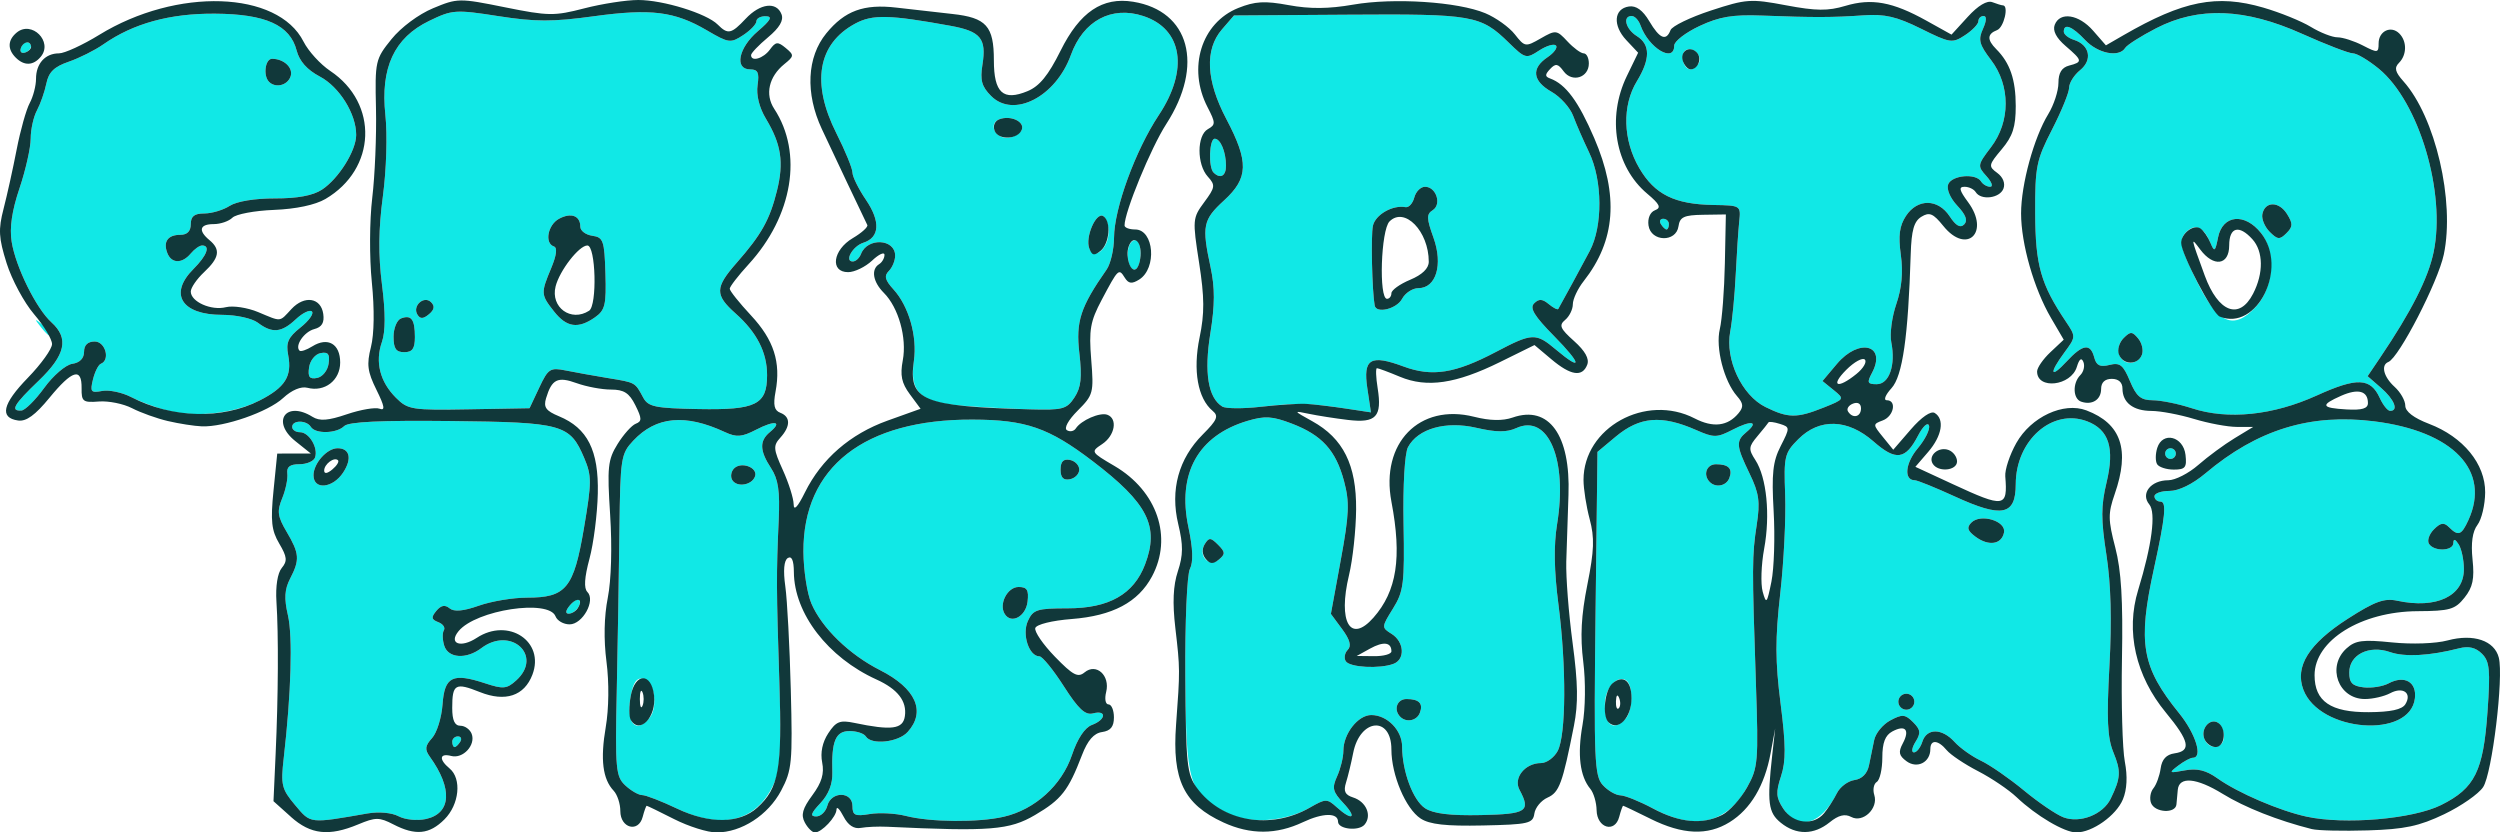 <?xml version="1.0" encoding="UTF-8" standalone="no"?>
<!-- Created with Inkscape (http://www.inkscape.org/) -->

<svg
   version="1.1"
   id="svg2"
   width="632.575"
   height="210.633"
   viewBox="0 0 632.575 210.633"
   sodipodi:docname="logo.svg"
   inkscape:version="1.1.1 (3bf5ae0d25, 2021-09-20)"
   xmlns:inkscape="http://www.inkscape.org/namespaces/inkscape"
   xmlns:sodipodi="http://sodipodi.sourceforge.net/DTD/sodipodi-0.dtd"
   xmlns="http://www.w3.org/2000/svg"
   xmlns:svg="http://www.w3.org/2000/svg">
  <defs
     id="defs6" />
  <sodipodi:namedview
     id="namedview4"
     pagecolor="#ffffff"
     bordercolor="#666666"
     borderopacity="1.0"
     inkscape:pageshadow="2"
     inkscape:pageopacity="0.0"
     inkscape:pagecheckerboard="0"
     showgrid="false"
     inkscape:zoom="1.8555103"
     inkscape:cx="323.0917"
     inkscape:cy="131.76968"
     inkscape:window-width="1366"
     inkscape:window-height="695"
     inkscape:window-x="0"
     inkscape:window-y="0"
     inkscape:window-maximized="1"
     inkscape:current-layer="g8"
     fit-margin-top="0"
     fit-margin-left="0"
     fit-margin-right="0"
     fit-margin-bottom="0" />
  <g
     inkscape:groupmode="layer"
     inkscape:label="Image"
     id="g8"
     transform="translate(22.768,-347.164)">
    <g
       id="g228"
       transform="translate(-23.104,347.164)">
      <path
         style="fill:#11e8e6;stroke-width:1.35"
         d="m 75.014,203.727 c -3.421,-4.066 -3.668,-5.088 -2.883,-11.935 1.88,-16.398 2.299,-30.725 1.056,-36.113 -0.987,-4.28 -0.85,-6.553 0.558,-9.268 2.48,-4.78 2.365,-6.34 -0.866,-11.816 -2.323,-3.938 -2.494,-5.213 -1.139,-8.516 0.876,-2.137 1.46,-4.948 1.297,-6.248 -0.212,-1.695 0.651,-2.363 3.052,-2.363 1.841,0 3.62,-0.759 3.953,-1.688 0.873,-2.434 -1.487,-6.413 -3.803,-6.413 -1.088,0 -1.978,-0.608 -1.978,-1.35 0,-1.753 3.642,-1.753 4.726,0 1.136,1.838 6.529,1.707 8.441,-0.205 1.084,-1.084 9.244,-1.47 26.937,-1.273 28.387,0.315 30.16,0.805 33.791,9.347 1.915,4.505 1.909,6.131 -0.069,17.785 -2.58,15.202 -4.508,17.553 -14.397,17.553 -3.537,0 -9.024,0.915 -12.193,2.033 -3.97,1.401 -6.276,1.605 -7.417,0.658 -1.158,-0.961 -2.161,-0.765 -3.337,0.652 -1.368,1.648 -1.277,2.181 0.488,2.859 1.193,0.458 1.83,1.382 1.415,2.053 -0.415,0.671 -0.371,2.431 0.099,3.909 1.012,3.188 5.574,3.49 9.368,0.62 7.493,-5.667 15.733,1.92 8.85,8.149 -2.393,2.166 -3.304,2.252 -7.877,0.742 -8.235,-2.718 -10.275,-1.708 -10.777,5.338 -0.237,3.334 -1.427,7.162 -2.644,8.506 -1.785,1.973 -1.895,2.885 -0.571,4.728 5.827,8.111 5.432,14.356 -0.999,15.768 -2.206,0.484 -5.277,0.174 -6.906,-0.697 -1.701,-0.91 -4.996,-1.21 -7.843,-0.713 -14.83,2.588 -14.341,2.644 -18.334,-2.102 z m 12.16,-84.174 c 2.29,-3.495 1.68,-6.135 -1.419,-6.135 -2.687,0 -6.093,3.828 -6.093,6.847 0,3.775 4.874,3.313 7.511,-0.712 z m 84.506,85.063 c -3.972,-1.889 -7.959,-3.434 -8.859,-3.434 -0.9,0 -2.815,-1.097 -4.254,-2.438 -2.418,-2.252 -2.583,-4.08 -2.17,-23.966 0.246,-11.84 0.55,-30.137 0.675,-40.659 0.217,-18.238 0.38,-19.294 3.502,-22.618 5.789,-6.163 13.138,-6.847 23.204,-2.161 2.916,1.357 4.281,1.251 7.889,-0.615 4.758,-2.461 6.751,-2.107 3.47,0.616 -2.682,2.226 -2.6,4.696 0.305,9.13 1.819,2.777 2.263,5.796 1.929,13.117 -0.616,13.498 -0.598,17.745 0.167,41.05 0.507,15.432 0.225,21.83 -1.102,25.006 -4.202,10.058 -13.035,12.546 -24.756,6.972 z m -7.022,-22.931 c 2.281,-2.749 1.247,-9.414 -1.543,-9.943 -1.675,-0.317 -2.523,0.83 -3.172,4.289 -1.29,6.874 1.212,9.875 4.715,5.654 z m 26.735,-61.178 c 0.738,-2.217 -3.492,-3.8 -5.307,-1.985 -0.777,0.777 -0.983,2.106 -0.458,2.954 1.193,1.93 5.014,1.288 5.765,-0.969 z m 38.143,85.944 c -2.599,-0.663 -6.7,-0.877 -9.114,-0.476 -3.758,0.625 -4.388,0.333 -4.388,-2.032 0,-3.732 -5.386,-3.784 -6.36,-0.061 -0.388,1.485 -1.653,2.7 -2.809,2.7 -1.621,0 -1.379,-0.771 1.058,-3.365 2.079,-2.213 3.113,-4.87 3.022,-7.764 -0.25,-7.919 0.814,-10.475 4.361,-10.475 1.799,0 3.646,0.608 4.105,1.35 1.384,2.239 8.205,1.519 10.592,-1.119 4.693,-5.186 2.071,-11.052 -6.992,-15.645 -7.794,-3.95 -14.713,-10.665 -17.366,-16.855 -1.082,-2.524 -1.989,-8.42 -2.016,-13.101 -0.124,-21.41 15.386,-33.532 42.785,-33.439 13.495,0.046 19.281,2.045 30.38,10.501 13.977,10.647 16.95,16.503 13.278,26.15 -2.876,7.557 -9.13,11.103 -19.582,11.103 -7.747,0 -8.751,0.32 -10.066,3.205 -1.543,3.387 0.279,8.947 2.933,8.947 0.726,0 3.493,3.398 6.15,7.552 3.708,5.796 5.43,7.395 7.409,6.877 3.518,-0.92 3.281,1.601 -0.274,2.916 -1.815,0.672 -3.657,3.439 -5.063,7.61 -2.585,7.664 -9.349,13.795 -17.239,15.626 -6.463,1.499 -18.509,1.4 -24.802,-0.205 z m 30.807,-54.226 c 0.34,-2.943 -0.126,-3.702 -2.272,-3.702 -2.826,0 -5.057,4.322 -3.517,6.814 1.647,2.665 5.352,0.673 5.789,-3.112 z m 13.075,-33.406 c 0,-1.094 -1.063,-2.193 -2.363,-2.443 -1.658,-0.319 -2.363,0.41 -2.363,2.443 0,2.034 0.705,2.763 2.363,2.443 1.3,-0.25 2.363,-1.35 2.363,-2.443 z m 37.227,86.83 c -9.569,-5.048 -10.203,-7.161 -10.384,-34.609 -0.09,-13.695 0.422,-25.668 1.158,-27.089 0.887,-1.712 0.765,-5.161 -0.373,-10.522 -2.889,-13.612 2.412,-23.18 14.92,-26.927 4.408,-1.321 6.288,-1.208 11.213,0.673 7.653,2.923 11.159,6.778 13.239,14.561 1.431,5.354 1.308,8.333 -0.823,19.946 l -2.505,13.652 2.84,3.842 c 1.975,2.672 2.411,4.272 1.429,5.253 -0.776,0.776 -1.003,2.072 -0.504,2.879 0.976,1.58 8.62,1.989 12.114,0.648 2.966,-1.138 2.673,-5.573 -0.499,-7.554 -2.596,-1.621 -2.591,-1.716 0.338,-6.425 2.698,-4.338 2.945,-6.32 2.671,-21.476 -0.176,-9.73 0.292,-17.806 1.121,-19.355 2.517,-4.702 9.547,-6.689 17.321,-4.895 5.027,1.16 7.653,1.177 10.099,0.062 8.068,-3.676 12.99,7.958 10.303,24.353 -0.869,5.304 -0.76,11.738 0.345,20.253 2.038,15.718 1.942,33.16 -0.205,37.121 -0.906,1.671 -2.797,3.038 -4.203,3.038 -4.032,0 -7.056,3.751 -5.447,6.756 2.926,5.467 1.876,6.155 -9.772,6.404 -7.783,0.166 -12.017,-0.351 -14.11,-1.723 -3.063,-2.007 -5.805,-9.366 -5.818,-15.616 -0.009,-4.128 -3.771,-7.973 -7.801,-7.973 -3.355,0 -7.059,4.729 -7.059,9.013 0,1.656 -0.708,4.565 -1.573,6.464 -1.363,2.991 -1.151,3.902 1.586,6.815 3.568,3.798 2.247,4.603 -1.697,1.034 -2.437,-2.205 -2.795,-2.2 -6.797,0.097 -6.377,3.66 -15.578,4.225 -21.126,1.298 z m 48.949,-25.264 c 0.91,-2.373 -0.178,-3.508 -3.363,-3.508 -2.419,0 -3.367,2.709 -1.575,4.501 1.528,1.528 4.175,0.996 4.938,-0.993 z m -51.052,-42.548 c -1.865,-1.864 -2.3,-1.885 -3.366,-0.161 -1.803,2.917 1.048,6.004 3.594,3.891 1.643,-1.363 1.611,-1.892 -0.228,-3.73 z m 110.023,66.719 c -3.342,-1.789 -7.045,-3.281 -8.23,-3.315 -1.184,-0.034 -3.191,-1.207 -4.458,-2.608 -2.09,-2.309 -2.259,-6.361 -1.819,-43.42 l 0.486,-40.873 4.596,-3.837 c 6.113,-5.104 11.597,-5.557 20.387,-1.687 4.499,1.981 5.233,1.973 9.239,-0.099 4.749,-2.456 6.736,-2.098 3.459,0.622 -2.7,2.241 -2.606,3.443 0.817,10.515 2.393,4.943 2.695,7.11 1.802,12.916 -1.203,7.816 -1.217,10.451 -0.211,40.164 0.672,19.846 0.545,21.334 -2.243,26.303 -5.159,9.197 -13.222,10.997 -23.826,5.319 z m -7.021,-22.549 c 1.993,-1.993 2.136,-8.704 0.211,-9.893 -2.267,-1.401 -5.342,2.083 -5.342,6.053 0,5.37 2.059,6.912 5.131,3.84 z m 26.362,-61.033 c 0.91,-2.373 -0.178,-3.508 -3.363,-3.508 -2.419,0 -3.367,2.709 -1.575,4.501 1.528,1.528 4.175,0.996 4.938,-0.993 z m 13.649,83.632 c -1.828,-2.79 -1.919,-4.108 -0.567,-8.205 1.258,-3.812 1.235,-7.833 -0.107,-18.36 -1.366,-10.719 -1.383,-16.435 -0.083,-27.913 0.899,-7.939 1.458,-19.124 1.241,-24.856 -0.371,-9.817 -0.178,-10.639 3.32,-14.147 5.359,-5.375 12.506,-5.154 19.049,0.591 5.64,4.952 8.078,4.627 11.26,-1.502 1.219,-2.349 2.447,-3.472 2.765,-2.53 0.315,0.932 -0.973,3.531 -2.862,5.775 -3.156,3.751 -3.549,8.058 -0.736,8.058 0.645,0 5.239,1.863 10.21,4.14 11.915,5.457 15.331,4.755 15.338,-3.153 0.009,-11.109 9.247,-19.252 18.045,-15.907 5.534,2.104 7.022,6.766 4.935,15.466 -1.423,5.933 -1.432,9.354 -0.045,18.268 1.153,7.409 1.403,16.542 0.771,28.145 -0.736,13.515 -0.522,18.184 1.004,21.902 1.968,4.797 1.871,6.451 -0.69,11.725 -1.943,4.002 -7.775,6.292 -11.962,4.698 -1.807,-0.688 -6.306,-3.748 -9.997,-6.799 -3.691,-3.051 -8.584,-6.437 -10.873,-7.523 -2.289,-1.086 -5.287,-3.219 -6.663,-4.738 -3.183,-3.518 -7.052,-3.547 -8.158,-0.063 -0.471,1.485 -1.429,2.7 -2.128,2.7 -0.699,0 -0.518,-1.205 0.402,-2.679 1.387,-2.221 1.28,-3.071 -0.624,-4.975 -2.009,-2.009 -2.728,-2.066 -5.748,-0.449 -1.898,1.016 -3.739,3.255 -4.09,4.975 -0.351,1.72 -0.943,4.605 -1.316,6.41 -0.432,2.092 -1.766,3.438 -3.679,3.713 -1.651,0.237 -3.648,1.733 -4.439,3.325 -3.974,8.004 -9.792,9.68 -13.574,3.908 z m 33.171,-27.056 c 0,-1.114 -0.911,-2.025 -2.025,-2.025 -1.114,0 -2.025,0.911 -2.025,2.025 0,1.114 0.911,2.025 2.025,2.025 1.114,0 2.025,-0.911 2.025,-2.025 z m 22.69,-42.836 c 0.559,-2.9 -5.94,-4.845 -8.274,-2.476 -1.221,1.239 -0.97,2.069 1.085,3.586 3.313,2.445 6.602,1.937 7.189,-1.11 z m 76.55,71.917 c -6.854,-1.49 -17.371,-6.008 -22.518,-9.673 -2.906,-2.069 -5.141,-2.617 -8.284,-2.031 -4.024,0.751 -4.133,0.673 -1.683,-1.198 1.442,-1.101 3.112,-2.001 3.713,-2.001 2.601,0 0.732,-6.066 -3.465,-11.25 -9.497,-11.727 -10.528,-17.671 -6.361,-36.683 2.866,-13.08 3.236,-16.878 1.645,-16.878 -0.84,0 -1.528,-0.608 -1.528,-1.35 0,-0.743 1.713,-1.35 3.808,-1.35 2.34,0 5.853,-1.722 9.114,-4.467 13.121,-11.045 26.519,-15.174 42.664,-13.147 20.036,2.516 29.554,12.479 23.86,24.976 -1.759,3.86 -2.573,4.16 -4.924,1.809 -1.273,-1.273 -2.106,-1.154 -3.805,0.546 -1.196,1.196 -1.764,2.841 -1.261,3.655 1.258,2.035 6.151,1.871 6.177,-0.208 0.014,-1.125 0.457,-1.013 1.33,0.338 0.72,1.114 1.318,3.93 1.33,6.258 0.033,6.84 -6.942,10.161 -16.857,8.026 -3.281,-0.706 -5.656,0.158 -12.497,4.544 -9.879,6.335 -13.49,12.099 -11.257,17.971 4.086,10.746 27.006,12.501 28.216,2.16 0.484,-4.134 -2.649,-5.908 -6.651,-3.766 -1.468,0.786 -4.31,1.239 -6.316,1.008 -2.864,-0.331 -3.646,-1.136 -3.646,-3.756 0,-4.517 5.002,-7.025 10.317,-5.172 3.747,1.306 10.043,0.963 17.487,-0.952 2.417,-0.622 4.204,-0.196 5.777,1.376 1.944,1.944 2.15,4.082 1.407,14.631 -1.063,15.097 -3.196,19.395 -11.734,23.644 -7.149,3.559 -24.369,5.044 -34.055,2.939 z m -20.928,-20.224 c 0,-1.441 -0.661,-3.029 -1.468,-3.528 -2.065,-1.276 -4.454,1.493 -3.48,4.033 1.157,3.016 4.947,2.63 4.947,-0.505 z m -448.27,1.271 c 0,-0.743 0.643,-1.35 1.43,-1.35 0.786,0 1.054,0.608 0.595,1.35 -0.459,0.743 -1.102,1.35 -1.43,1.35 -0.327,0 -0.595,-0.608 -0.595,-1.35 z m 29.732,-34.463 c 0.939,-1.132 1.986,-1.78 2.326,-1.44 0.936,0.936 -0.966,3.498 -2.598,3.498 -0.895,0 -0.793,-0.775 0.272,-2.058 z m 403.686,-38.448 c 0,-0.743 0.608,-1.35 1.35,-1.35 0.743,0 1.35,0.608 1.35,1.35 0,0.743 -0.608,1.35 -1.35,1.35 -0.743,0 -1.35,-0.608 -1.35,-1.35 z M 42.825,103.917 c -2.809,-0.702 -6.988,-2.249 -9.287,-3.438 -2.299,-1.189 -5.611,-1.888 -7.36,-1.554 -2.837,0.542 -3.087,0.228 -2.318,-2.914 0.474,-1.937 1.375,-3.724 2.003,-3.972 2.429,-0.958 1.135,-5.626 -1.559,-5.626 -1.768,0 -2.7,0.9 -2.7,2.607 0,1.66 -1.085,2.763 -2.989,3.038 -1.644,0.237 -4.834,2.977 -7.089,6.087 -2.255,3.111 -4.86,5.693 -5.788,5.738 -2.874,0.141 -1.912,-1.516 4.388,-7.552 C 16.922,89.82 17.842,85.613 13.356,81.559 9.511,78.085 4.305,67.553 3.288,61.19 2.719,57.63 3.345,53.359 5.279,47.618 6.831,43.011 8.101,37.359 8.101,35.059 c 0,-2.3 0.713,-5.509 1.585,-7.131 0.872,-1.622 1.941,-4.679 2.376,-6.792 0.597,-2.9 1.985,-4.254 5.659,-5.517 2.677,-0.92 6.621,-2.898 8.763,-4.395 7.577,-5.293 16.827,-7.838 28.225,-7.765 12.819,0.083 19.018,2.876 20.688,9.323 0.699,2.699 2.649,4.89 5.85,6.576 4.959,2.612 9.221,9.449 9.212,14.781 -0.007,3.989 -4.452,11.088 -8.676,13.856 -2.273,1.489 -6.232,2.224 -11.879,2.205 -5.063,-0.017 -9.673,0.743 -11.46,1.89 -1.645,1.055 -4.531,1.919 -6.414,1.919 -2.523,0 -3.423,0.71 -3.423,2.7 0,1.773 -0.9,2.7 -2.621,2.7 -3.181,0 -4.421,1.722 -3.315,4.604 1.038,2.704 3.747,2.759 5.936,0.122 0.924,-1.114 2.214,-2.025 2.866,-2.025 2.161,0 1.229,2.533 -2.191,5.953 -6.316,6.316 -3.006,11.6 7.265,11.6 3.534,0 7.569,0.887 9.017,1.982 3.642,2.755 5.991,2.544 9.617,-0.863 1.716,-1.612 3.554,-2.496 4.085,-1.966 0.531,0.531 -0.773,2.351 -2.898,4.045 -3.14,2.504 -3.722,3.816 -3.111,7.014 1.018,5.326 -0.772,8.162 -7.236,11.459 -6.444,3.287 -16.082,4.36 -23.198,2.581 z M 73.826,19.442 c 0.839,-2.188 -1.534,-4.531 -4.627,-4.569 -1.765,-0.022 -2.345,4.273 -0.788,5.83 1.627,1.627 4.57,0.941 5.415,-1.261 z M 447.066,102.999 c -6.006,-2.959 -10.26,-12.056 -8.93,-19.1 0.51,-2.702 1.136,-9.165 1.391,-14.364 0.255,-5.198 0.656,-11.274 0.891,-13.502 0.423,-4.019 0.372,-4.052 -6.52,-4.166 -9.832,-0.163 -14.865,-2.659 -18.759,-9.303 -4.154,-7.089 -4.399,-15.806 -0.618,-22.007 3.423,-5.615 3.422,-9.28 -0.005,-11.42 -2.836,-1.771 -3.689,-5.087 -1.307,-5.087 0.766,0 1.77,1.063 2.231,2.363 2.038,5.747 8.529,9.648 8.529,5.126 0,-1.079 2.886,-3.311 6.414,-4.96 5.068,-2.369 8.396,-2.921 15.865,-2.634 13.023,0.501 17.819,0.489 25.654,-0.062 5.341,-0.376 8.372,0.33 14.512,3.378 7.392,3.67 7.922,3.748 11.139,1.64 1.858,-1.217 3.378,-2.807 3.378,-3.533 0,-0.725 0.595,-1.319 1.321,-1.319 0.817,0 0.755,1.242 -0.161,3.254 -1.255,2.754 -0.939,3.966 2.054,7.891 4.928,6.461 4.919,15.577 -0.021,22.054 -3.438,4.507 -3.476,4.755 -1.141,7.336 1.33,1.469 1.751,2.671 0.937,2.671 -0.814,0 -1.855,-0.608 -2.314,-1.35 -1.312,-2.123 -7.424,-1.576 -8.314,0.744 -0.464,1.209 0.517,3.5 2.32,5.419 2.159,2.298 2.69,3.758 1.722,4.726 -0.969,0.969 -2.099,0.338 -3.659,-2.043 -2.955,-4.51 -8.153,-4.56 -11.072,-0.105 -1.644,2.509 -1.966,4.958 -1.293,9.85 0.604,4.395 0.234,8.43 -1.139,12.416 -1.119,3.248 -1.695,7.603 -1.28,9.678 1.158,5.791 -0.519,10.623 -3.687,10.623 -2.338,0 -2.51,-0.396 -1.221,-2.806 3.83,-7.157 -3.231,-9.006 -8.857,-2.319 l -3.64,4.326 2.824,2.287 c 2.798,2.265 2.773,2.307 -2.583,4.45 -6.746,2.699 -8.912,2.677 -14.658,-0.154 z M 430.115,16.085 c 1.159,-1.875 -1.41,-4.518 -3.272,-3.367 -1.551,0.958 -0.558,4.835 1.238,4.835 0.619,0 1.534,-0.661 2.033,-1.468 z m 124.822,87.218 c -3.342,-1.098 -7.778,-2.005 -9.858,-2.017 -3.057,-0.017 -4.171,-0.951 -5.81,-4.875 -1.705,-4.082 -2.529,-4.728 -5.178,-4.064 -2.392,0.6 -3.319,0.144 -3.852,-1.897 -0.957,-3.659 -2.908,-3.376 -6.977,1.012 -4.182,4.511 -4.512,3.055 -0.528,-2.333 2.864,-3.873 2.868,-3.975 0.36,-7.709 -6.389,-9.51 -7.741,-14.269 -7.792,-27.412 -0.045,-11.823 0.289,-13.484 4.265,-21.227 2.373,-4.62 4.315,-9.384 4.315,-10.585 0,-1.202 1.252,-3.199 2.783,-4.439 3.208,-2.597 2.435,-6.403 -1.558,-7.67 -1.417,-0.45 -2.576,-1.384 -2.576,-2.077 0,-2.2 2.129,-1.366 5.401,2.116 3.226,3.434 8.601,4.494 10.142,2 0.468,-0.757 3.997,-2.997 7.843,-4.979 10.739,-5.533 22.433,-5.086 36.916,1.411 6.061,2.719 11.847,4.944 12.857,4.944 1.01,0 3.973,1.761 6.583,3.913 10.152,8.368 16.996,31.348 13.83,46.44 -1.377,6.565 -5.621,14.929 -13.501,26.61 l -3.188,4.726 3.414,2.973 c 3.365,2.931 4.494,5.803 2.281,5.803 -0.623,0 -1.802,-1.466 -2.618,-3.258 -2.336,-5.127 -5.75,-5.264 -15.936,-0.636 -11.119,5.052 -22.529,6.218 -31.62,3.231 z m -12.634,-13.531 c 0.431,-1.123 0.008,-2.977 -0.939,-4.118 -1.517,-1.828 -1.96,-1.839 -3.711,-0.088 -2.349,2.349 -1.253,6.248 1.756,6.248 1.161,0 2.463,-0.919 2.894,-2.043 z m 28.757,-12.051 c 4.568,-4.862 5.243,-13.86 1.404,-18.724 -4.125,-5.227 -9.75,-4.666 -10.896,1.087 -0.722,3.625 -0.925,3.767 -1.933,1.35 -1.546,-3.707 -3.604,-4.845 -5.666,-3.133 -2.52,2.092 -2.191,3.959 2.296,13.001 5.281,10.643 9.221,12.352 14.795,6.418 z m 7.961,-23.573 c -2.039,-3.277 -5.611,-3.249 -6.246,0.049 -0.231,1.201 0.608,3.212 1.865,4.469 1.993,1.993 2.536,2.036 4.236,0.335 1.645,-1.645 1.668,-2.405 0.145,-4.853 z M 100.519,100.642 C 96.466,96.589 95.205,91.6 96.96,86.565 97.887,83.905 97.896,79.168 96.988,72.027 96.032,64.521 96.099,58.006 97.215,49.666 98.107,43.002 98.383,34.099 97.852,29.138 96.566,17.131 100.076,9.572 108.925,5.288 c 5.881,-2.847 6.639,-2.899 17.549,-1.202 9.36,1.456 13.676,1.462 24.09,0.032 14.488,-1.989 20.443,-1.248 28.657,3.566 5.495,3.221 5.978,3.284 9.155,1.202 1.845,-1.209 3.354,-2.791 3.354,-3.517 0,-0.725 1.063,-1.294 2.363,-1.264 1.789,0.042 1.297,0.967 -2.025,3.811 -4.874,4.172 -5.964,9.636 -1.922,9.636 1.965,0 2.347,0.812 1.88,3.994 -0.363,2.476 0.429,5.684 2.086,8.439 3.909,6.501 4.611,11.053 2.82,18.272 -1.822,7.343 -3.912,11.081 -10.203,18.244 -5.512,6.277 -5.55,8.111 -0.264,12.813 5.381,4.786 7.966,9.848 7.966,15.599 0,7.474 -2.8,8.862 -17.318,8.588 -11.047,-0.209 -12.77,-0.568 -14.039,-2.925 -2.09,-3.881 -1.865,-3.756 -8.832,-4.905 -3.517,-0.58 -8.334,-1.445 -10.705,-1.923 -3.995,-0.804 -4.49,-0.486 -6.76,4.337 l -2.45,5.205 -15.307,0.272 c -14.478,0.258 -15.48,0.099 -18.501,-2.922 z m 4.797,-15.353 c 0,-4.493 -0.906,-5.711 -3.508,-4.713 -1.041,0.4 -1.893,2.484 -1.893,4.633 0,3.006 0.622,3.906 2.7,3.906 2.065,0 2.7,-0.9 2.7,-3.826 z m 45.548,-4.986 c 2.583,-1.809 2.908,-3.169 2.663,-11.139 -0.254,-8.288 -0.543,-9.116 -3.317,-9.51 -1.671,-0.237 -3.038,-1.265 -3.038,-2.283 0,-2.789 -2.316,-3.662 -5.373,-2.026 -2.862,1.532 -3.738,6.204 -1.315,7.012 0.913,0.304 0.675,2.24 -0.675,5.47 -2.664,6.375 -2.641,6.719 0.71,10.979 3.183,4.047 6.101,4.469 10.344,1.497 z m -41.44,-3.823 c -1.803,-1.803 -4.826,0.929 -3.465,3.131 0.7,1.133 1.46,1.109 2.91,-0.095 1.361,-1.13 1.531,-2.06 0.555,-3.036 z m 134.009,26.149 c -10.278,-0.843 -12.981,-3.427 -11.854,-11.333 0.886,-6.214 -1.286,-13.814 -5.162,-18.065 -2.15,-2.358 -2.42,-3.422 -1.184,-4.658 0.881,-0.881 1.602,-2.631 1.602,-3.888 0,-4.28 -7.019,-4.642 -8.63,-0.445 -0.405,1.057 -1.345,1.921 -2.087,1.921 -2.222,0 -0.034,-3.885 2.671,-4.743 4.138,-1.313 4.387,-5.36 0.668,-10.84 -1.883,-2.776 -3.425,-5.89 -3.425,-6.922 0,-1.031 -1.823,-5.486 -4.051,-9.9 -6.441,-12.759 -4.744,-22.674 4.755,-27.79 4.38,-2.359 8.589,-2.261 24.075,0.557 7.687,1.399 9.168,3.201 8.109,9.869 -0.624,3.926 -0.179,5.516 2.209,7.904 5.694,5.694 16.34,0.217 20.172,-10.379 3.14,-8.683 10.278,-12.52 18.343,-9.858 9.925,3.275 11.526,13.581 3.896,25.077 -5.905,8.896 -11.28,23.611 -11.319,30.986 -0.016,2.991 -0.866,6.636 -1.89,8.101 -6.621,9.471 -7.814,13.137 -6.884,21.15 0.71,6.116 0.432,8.642 -1.23,11.178 -1.956,2.985 -2.96,3.254 -11.275,3.021 -5.02,-0.141 -12.899,-0.566 -17.509,-0.944 z m 37.411,-43.98 c 0,-1.722 -0.605,-3.504 -1.344,-3.961 -1.822,-1.126 -4.627,5.338 -3.543,8.164 1.22,3.178 4.887,0.025 4.887,-4.202 z M 258.909,32.743 c 0.668,-2.027 -2.924,-3.633 -5.722,-2.559 -2.961,1.136 -0.89,5.143 2.406,4.655 1.518,-0.225 3.01,-1.168 3.316,-2.096 z m 50.702,70.128 c -3.587,-2.217 -4.623,-8.58 -3.018,-18.531 1.16,-7.193 1.176,-11.495 0.059,-16.701 -2.251,-10.495 -1.942,-12.017 3.431,-16.939 6.162,-5.645 6.273,-9.731 0.562,-20.566 -5.144,-9.76 -5.526,-17.583 -1.108,-22.701 l 3.038,-3.519 29.03,-0.196 c 31.427,-0.212 33.395,0.132 40.497,7.074 4.158,4.064 4.421,4.133 7.675,2.001 1.853,-1.214 3.773,-1.789 4.265,-1.277 0.493,0.512 -0.472,1.85 -2.142,2.973 -4.17,2.804 -3.793,5.999 1.033,8.746 2.23,1.269 4.688,4.003 5.462,6.076 0.774,2.073 2.592,6.239 4.038,9.258 3.41,7.115 3.482,18.66 0.157,24.942 -2.112,3.99 -6.983,12.961 -7.958,14.655 -0.168,0.291 -1.257,-0.26 -2.42,-1.225 -1.609,-1.335 -2.491,-1.379 -3.687,-0.184 -1.195,1.195 0.019,3.186 5.07,8.314 6.988,7.094 7.239,9.104 0.421,3.367 -5.073,-4.268 -5.952,-4.232 -15.176,0.62 -10.353,5.446 -16.124,6.356 -23.34,3.682 -8.415,-3.119 -10.309,-1.978 -9.183,5.53 l 0.911,6.072 -6.524,-0.988 c -9.26,-1.403 -12.224,-1.461 -21.386,-0.42 -4.461,0.507 -8.828,0.479 -9.705,-0.063 z m 45.494,-27.259 c 0.795,-1.485 2.652,-2.7 4.127,-2.7 4.491,0 6.266,-5.951 3.811,-12.779 -1.761,-4.898 -1.789,-5.936 -0.187,-6.953 2.33,-1.48 0.87,-5.922 -1.946,-5.922 -1.104,0 -2.328,1.225 -2.719,2.722 -0.392,1.497 -1.398,2.593 -2.236,2.436 -3.239,-0.608 -7.623,1.906 -8.234,4.721 -0.528,2.437 -0.215,16.522 0.448,20.163 0.39,2.14 5.56,0.882 6.936,-1.688 z M 78.54,92.961 c 0.248,-1.747 1.546,-3.354 2.92,-3.616 1.914,-0.365 2.372,0.239 2.025,2.673 -0.248,1.747 -1.546,3.354 -2.92,3.616 -1.914,0.365 -2.372,-0.239 -2.025,-2.673 z M 10.629,82.7 c -1.679,-2.142 -1.632,-2.189 0.51,-0.51 1.3,1.019 2.363,2.082 2.363,2.363 0,1.111 -1.109,0.396 -2.873,-1.853 z M 285.943,66.483 c -0.753,-2.905 0.116,-5.723 1.765,-5.723 1.588,0 1.624,6.353 0.041,7.331 -0.658,0.407 -1.471,-0.317 -1.806,-1.608 z m 134.648,-9.774 c -0.459,-0.743 -0.191,-1.35 0.595,-1.35 0.786,0 1.43,0.608 1.43,1.35 0,0.743 -0.268,1.35 -0.595,1.35 -0.327,0 -0.971,-0.608 -1.43,-1.35 z M 307.398,43.657 c -1.344,-1.344 -1.087,-8.551 0.306,-8.551 1.463,0 2.845,3.334 2.845,6.861 0,2.594 -1.462,3.378 -3.15,1.69 z M 5.603,12.219 c 0.297,-0.891 0.981,-1.575 1.519,-1.519 1.614,0.167 1.302,2.019 -0.439,2.599 -0.891,0.297 -1.377,-0.189 -1.08,-1.08 z"
         id="path232" />
      <path
         style="fill:#11383a;stroke-width:1.35"
         d="m 73.945,206.681 -4.409,-3.952 0.541,-11.913 c 0.672,-14.786 0.755,-30.159 0.208,-38.573 -0.251,-3.861 0.283,-7.249 1.344,-8.527 1.464,-1.763 1.357,-2.803 -0.632,-6.171 -1.968,-3.332 -2.226,-5.709 -1.452,-13.414 l 0.94,-9.364 4.251,-0.007 4.251,-0.007 -3.94,-3.153 c -6.17,-4.937 -2.351,-10.322 4.352,-6.136 1.817,1.135 3.937,0.978 8.722,-0.647 3.476,-1.18 7.194,-1.811 8.262,-1.401 1.467,0.563 1.272,-0.606 -0.795,-4.785 C 93.312,94.033 93.078,92.211 94.196,87.807 95.024,84.544 95.11,78.243 94.42,71.398 93.789,65.135 93.835,55.821 94.525,50.058 95.199,44.433 95.625,34.271 95.47,27.474 95.198,15.482 95.313,14.965 99.382,9.922 101.801,6.923 106.252,3.61 109.91,2.086 c 6.186,-2.577 6.617,-2.583 18.197,-0.242 10.969,2.217 12.476,2.238 20.047,0.276 C 152.656,0.955 158.813,0 161.835,0 c 6.279,0 17.285,3.4 20.091,6.207 2.593,2.593 3.442,2.415 7.103,-1.481 3.65,-3.886 7.794,-4.397 9.053,-1.116 0.591,1.54 -0.497,3.398 -3.418,5.837 -2.357,1.967 -4.285,3.989 -4.285,4.492 0,1.788 3.105,0.878 4.768,-1.398 1.475,-2.017 1.985,-2.067 4.001,-0.395 2.167,1.799 2.146,2.05 -0.355,4.075 -3.918,3.173 -4.939,7.679 -2.56,11.309 7.343,11.207 4.717,27.121 -6.493,39.361 -2.619,2.859 -4.761,5.636 -4.761,6.171 0,0.535 2.425,3.574 5.389,6.753 5.767,6.185 7.595,11.862 6.206,19.269 -0.641,3.415 -0.338,4.768 1.2,5.358 2.62,1.005 2.622,3.412 0.007,6.303 -1.841,2.034 -1.775,2.874 0.645,8.208 1.483,3.268 2.71,7.157 2.727,8.642 0.02,1.775 0.999,0.745 2.855,-3.005 4.197,-8.479 11.439,-14.769 20.918,-18.168 l 8.344,-2.992 -2.713,-3.67 c -2.103,-2.845 -2.506,-4.777 -1.79,-8.592 1.069,-5.697 -1.08,-13.354 -4.788,-17.062 -2.785,-2.785 -3.307,-5.964 -1.194,-7.27 0.743,-0.459 1.35,-1.512 1.35,-2.34 0,-0.828 -1.406,-0.185 -3.125,1.43 -1.719,1.615 -4.453,2.936 -6.076,2.936 -4.655,0 -3.89,-5.614 1.172,-8.605 2.268,-1.34 3.926,-2.838 3.684,-3.329 -1.148,-2.335 -8.51,-17.874 -11.514,-24.299 -4.212,-9.013 -3.784,-18.175 1.132,-24.19 4.684,-5.731 9.495,-7.491 17.797,-6.509 3.88,0.459 10.216,1.179 14.079,1.599 8.623,0.939 10.529,3.061 10.529,11.72 0,8.235 2.334,10.375 8.522,7.812 3.018,-1.25 5.249,-3.984 8.366,-10.253 4.869,-9.792 10.571,-13.634 18.359,-12.37 14.295,2.32 18.003,16.049 8.362,30.961 -3.878,5.998 -10.587,22.32 -10.542,25.649 0.008,0.557 1.217,1.013 2.688,1.013 4.787,0 5.563,9.841 1,12.682 -1.853,1.154 -2.684,1.041 -3.64,-0.491 -1.508,-2.418 -1.639,-2.291 -5.832,5.62 -2.894,5.461 -3.259,7.545 -2.652,15.115 0.675,8.406 0.529,8.956 -3.411,12.897 -2.4,2.4 -3.538,4.474 -2.728,4.974 0.763,0.472 1.776,0.263 2.249,-0.463 1.347,-2.065 6.085,-4.124 7.95,-3.456 2.698,0.967 1.952,5.276 -1.285,7.425 -2.939,1.952 -2.905,2.013 3.112,5.54 10.816,6.339 14.792,18.038 9.496,27.943 -3.5,6.546 -9.964,9.973 -20.332,10.781 -4.938,0.384 -8.897,1.364 -9.197,2.275 -0.29,0.88 1.942,4.144 4.959,7.253 4.569,4.708 5.824,5.372 7.51,3.973 2.952,-2.45 6.51,0.784 5.461,4.964 -0.438,1.746 -0.177,3.138 0.588,3.138 0.757,0 1.376,1.477 1.376,3.282 0,2.363 -0.841,3.402 -3.005,3.713 -2.082,0.299 -3.642,2.09 -5.078,5.832 -3.457,9.007 -5.201,11.235 -11.857,15.148 -6.513,3.829 -11.345,4.214 -37.444,2.984 -2.228,-0.105 -5.23,0.026 -6.672,0.291 -1.727,0.317 -3.218,-0.671 -4.368,-2.894 -0.961,-1.857 -1.756,-2.659 -1.767,-1.784 -0.024,1.875 -3.735,5.835 -5.47,5.835 -0.663,0 -1.811,-1.13 -2.55,-2.511 -1.034,-1.932 -0.594,-3.528 1.91,-6.921 2.367,-3.209 3.043,-5.463 2.481,-8.275 -0.498,-2.488 0.05,-5.121 1.538,-7.391 1.962,-2.994 2.956,-3.392 6.579,-2.634 9.484,1.985 12.341,1.604 12.811,-1.709 0.538,-3.795 -1.819,-6.833 -7.192,-9.269 -12.28,-5.567 -20.829,-16.691 -20.899,-27.192 -0.019,-2.937 -0.545,-4.149 -1.536,-3.537 -0.972,0.601 -1.196,3.141 -0.63,7.168 0.482,3.431 1.106,15.204 1.388,26.163 0.475,18.445 0.293,20.341 -2.441,25.512 -3.289,6.219 -10.059,10.6 -16.368,10.591 -2.239,-0.003 -7.061,-1.522 -10.714,-3.376 -3.653,-1.853 -6.772,-3.37 -6.931,-3.37 -0.159,0 -0.62,1.268 -1.026,2.818 -1.064,4.07 -5.654,2.863 -5.654,-1.486 0,-1.846 -0.759,-4.159 -1.686,-5.139 -2.787,-2.946 -3.404,-7.906 -2.003,-16.103 0.795,-4.654 0.87,-11.287 0.187,-16.545 -0.727,-5.594 -0.607,-11.464 0.33,-16.187 0.879,-4.43 1.12,-12.848 0.599,-20.928 -0.782,-12.131 -0.591,-13.972 1.87,-17.951 1.508,-2.438 3.584,-4.756 4.612,-5.151 1.581,-0.607 1.564,-1.331 -0.107,-4.68 -1.551,-3.109 -2.881,-3.963 -6.17,-3.963 -2.306,0 -6.211,-0.73 -8.677,-1.621 -4.819,-1.743 -6.29,-1.02 -7.743,3.806 -0.691,2.293 -0.045,3.198 3.259,4.566 7.233,2.996 10.075,8.642 9.831,19.528 -0.117,5.226 -1.066,12.666 -2.109,16.533 -1.283,4.758 -1.453,7.474 -0.526,8.402 2.134,2.134 -1.201,8.195 -4.51,8.195 -1.524,0 -3.121,-0.911 -3.549,-2.025 -1.697,-4.422 -20.081,-1.632 -24.52,3.721 -2.649,3.195 0.521,4.381 4.588,1.716 7.99,-5.235 17.28,0.903 14.084,9.307 -2.053,5.4 -6.856,6.992 -13.308,4.41 -6.212,-2.485 -6.986,-2.04 -6.986,4.024 0,3.141 0.624,4.501 2.068,4.501 1.137,0 2.42,0.919 2.851,2.043 1.086,2.829 -2.187,6.382 -5.162,5.604 -2.979,-0.779 -3.202,0.856 -0.432,3.155 3.131,2.599 2.479,9.12 -1.289,12.888 -3.819,3.819 -7.332,4.162 -12.938,1.263 -3.547,-1.834 -4.484,-1.834 -8.874,0 -7.413,3.097 -12.046,2.581 -17.047,-1.901 z M 93.348,205.829 c 2.846,-0.497 6.142,-0.197 7.843,0.713 1.629,0.872 4.7,1.182 6.906,0.697 6.431,-1.412 6.826,-7.657 0.999,-15.768 -1.324,-1.843 -1.214,-2.756 0.571,-4.728 1.217,-1.344 2.406,-5.172 2.644,-8.506 0.502,-7.046 2.541,-8.056 10.777,-5.338 4.573,1.509 5.484,1.424 7.877,-0.742 6.883,-6.229 -1.357,-13.817 -8.85,-8.149 -3.795,2.87 -8.356,2.568 -9.368,-0.62 -0.469,-1.479 -0.514,-3.238 -0.099,-3.909 0.415,-0.671 -0.222,-1.595 -1.415,-2.053 -1.765,-0.677 -1.856,-1.21 -0.488,-2.859 1.176,-1.417 2.179,-1.613 3.337,-0.652 1.141,0.947 3.447,0.742 7.417,-0.658 3.169,-1.118 8.655,-2.033 12.193,-2.033 9.889,0 11.817,-2.351 14.397,-17.553 1.978,-11.654 1.984,-13.28 0.069,-17.785 -3.632,-8.542 -5.404,-9.032 -33.791,-9.347 -17.693,-0.196 -25.853,0.189 -26.937,1.273 -1.912,1.912 -7.305,2.043 -8.441,0.205 -1.083,-1.753 -4.726,-1.753 -4.726,0 0,0.743 0.89,1.35 1.978,1.35 2.316,0 4.676,3.979 3.803,6.413 -0.333,0.928 -2.112,1.688 -3.953,1.688 -2.401,0 -3.264,0.668 -3.052,2.363 0.163,1.3 -0.421,4.111 -1.297,6.248 -1.355,3.303 -1.184,4.578 1.139,8.516 3.231,5.476 3.346,7.037 0.866,11.816 -1.409,2.716 -1.546,4.988 -0.558,9.268 1.243,5.388 0.824,19.715 -1.056,36.113 -0.785,6.847 -0.538,7.869 2.883,11.935 3.993,4.746 3.504,4.69 18.334,2.102 z M 79.662,120.265 c 0,-3.019 3.406,-6.847 6.093,-6.847 3.098,0 3.709,2.64 1.419,6.135 -2.638,4.025 -7.511,4.488 -7.511,0.712 z m 6.198,-3.8 c -0.936,-0.936 -3.498,0.966 -3.498,2.598 0,0.895 0.775,0.793 2.058,-0.272 1.132,-0.939 1.78,-1.986 1.44,-2.326 z m 106.085,87.896 c 5.475,-4.955 6.315,-9.72 5.593,-31.724 -0.765,-23.305 -0.782,-27.552 -0.167,-41.05 0.334,-7.321 -0.11,-10.34 -1.929,-13.117 -2.904,-4.434 -2.987,-6.904 -0.305,-9.13 3.281,-2.723 1.288,-3.077 -3.47,-0.616 -3.608,1.866 -4.973,1.972 -7.889,0.615 -10.066,-4.686 -17.416,-4.002 -23.204,2.161 -3.122,3.324 -3.286,4.38 -3.502,22.618 -0.125,10.522 -0.429,28.819 -0.675,40.659 -0.414,19.887 -0.248,21.714 2.17,23.966 1.44,1.341 3.354,2.438 4.254,2.438 0.9,0 4.887,1.545 8.859,3.434 8.207,3.902 15.778,3.807 20.266,-0.254 z m -32,-22.17 c -0.489,-0.791 -0.49,-3.563 -0.003,-6.16 1.099,-5.856 5.222,-5.907 5.893,-0.073 0.628,5.463 -3.6,9.937 -5.89,6.233 z m 2.974,-7.001 c -0.375,-0.928 -0.681,-0.169 -0.681,1.688 0,1.857 0.306,2.616 0.681,1.688 0.375,-0.928 0.375,-2.447 0,-3.376 z m 22.708,-53.714 c -0.524,-0.848 -0.318,-2.178 0.458,-2.954 1.815,-1.815 6.045,-0.232 5.307,1.985 -0.752,2.257 -4.572,2.899 -5.765,0.969 z m 68.711,85.18 c 7.891,-1.831 14.655,-7.962 17.239,-15.626 1.406,-4.171 3.248,-6.938 5.063,-7.61 3.555,-1.315 3.792,-3.836 0.274,-2.916 -1.979,0.518 -3.701,-1.081 -7.409,-6.877 -2.657,-4.153 -5.425,-7.552 -6.15,-7.552 -2.653,0 -4.476,-5.56 -2.933,-8.947 1.314,-2.885 2.319,-3.205 10.066,-3.205 10.453,0 16.706,-3.545 19.582,-11.103 3.672,-9.648 0.699,-15.503 -13.278,-26.15 -11.099,-8.455 -16.885,-10.455 -30.38,-10.501 -27.399,-0.093 -42.909,12.029 -42.785,33.439 0.027,4.681 0.934,10.577 2.016,13.101 2.652,6.19 9.572,12.906 17.366,16.855 9.063,4.593 11.685,10.459 6.992,15.645 -2.387,2.638 -9.208,3.358 -10.592,1.119 -0.459,-0.743 -2.306,-1.35 -4.105,-1.35 -3.547,0 -4.611,2.556 -4.361,10.475 0.091,2.894 -0.943,5.55 -3.022,7.764 -2.436,2.593 -2.679,3.365 -1.058,3.365 1.157,0 2.421,-1.215 2.809,-2.7 0.974,-3.723 6.36,-3.671 6.36,0.061 0,2.365 0.63,2.657 4.388,2.032 2.413,-0.401 6.515,-0.187 9.114,0.476 6.294,1.605 18.34,1.704 24.802,0.205 z m 0.215,-51.319 c -1.54,-2.491 0.692,-6.814 3.517,-6.814 2.146,0 2.612,0.758 2.272,3.702 -0.437,3.785 -4.142,5.777 -5.789,3.112 z m 14.138,-36.518 c 0,-2.034 0.705,-2.763 2.363,-2.443 1.3,0.25 2.363,1.35 2.363,2.443 0,1.094 -1.063,2.193 -2.363,2.443 -1.658,0.319 -2.363,-0.41 -2.363,-2.443 z m -151.899,68.861 c 0.459,-0.743 0.191,-1.35 -0.595,-1.35 -0.786,0 -1.43,0.608 -1.43,1.35 0,0.743 0.268,1.35 0.595,1.35 0.327,0 0.971,-0.608 1.43,-1.35 z m 29.76,-33.845 c 1.453,-2.351 -0.202,-2.849 -2.054,-0.618 -1.065,1.283 -1.167,2.058 -0.272,2.058 0.79,0 1.836,-0.648 2.326,-1.44 z m -9.776,-55.748 c 2.27,-4.824 2.766,-5.142 6.76,-4.337 2.371,0.477 7.188,1.343 10.705,1.923 6.967,1.149 6.742,1.024 8.832,4.905 1.269,2.357 2.992,2.716 14.039,2.925 14.518,0.275 17.318,-1.114 17.318,-8.588 0,-5.751 -2.585,-10.813 -7.966,-15.599 -5.286,-4.702 -5.249,-6.536 0.264,-12.813 6.291,-7.163 8.381,-10.901 10.203,-18.244 1.791,-7.219 1.089,-11.77 -2.82,-18.272 -1.656,-2.755 -2.449,-5.963 -2.086,-8.439 0.467,-3.182 0.085,-3.994 -1.88,-3.994 -4.042,0 -2.952,-5.463 1.922,-9.636 3.322,-2.844 3.814,-3.77 2.025,-3.811 -1.3,-0.03 -2.363,0.539 -2.363,1.264 0,0.725 -1.509,2.308 -3.354,3.517 -3.177,2.082 -3.66,2.018 -9.155,-1.202 C 171.007,2.87 165.052,2.129 150.564,4.118 140.15,5.548 135.834,5.542 126.474,4.086 115.564,2.389 114.806,2.441 108.925,5.288 100.076,9.572 96.566,17.131 97.852,29.138 c 0.531,4.961 0.255,13.864 -0.637,20.528 -1.116,8.34 -1.183,14.854 -0.227,22.361 0.909,7.141 0.9,11.878 -0.028,14.539 -1.755,5.035 -0.494,10.023 3.559,14.076 3.021,3.021 4.023,3.179 18.501,2.922 l 15.307,-0.272 z M 99.916,85.208 c 0,-2.148 0.852,-4.233 1.893,-4.633 2.601,-0.998 3.508,0.22 3.508,4.713 0,2.925 -0.635,3.826 -2.7,3.826 -2.078,0 -2.7,-0.9 -2.7,-3.906 z m 40.604,-6.402 c -3.351,-4.26 -3.373,-4.604 -0.71,-10.979 1.35,-3.23 1.589,-5.166 0.675,-5.47 -2.424,-0.808 -1.548,-5.48 1.315,-7.012 3.057,-1.636 5.373,-0.763 5.373,2.026 0,1.018 1.367,2.046 3.038,2.283 2.773,0.394 3.062,1.222 3.317,9.51 0.245,7.971 -0.081,9.33 -2.663,11.139 -4.244,2.972 -7.161,2.55 -10.344,-1.497 z m 8.87,-0.176 c 2.092,-1.346 1.696,-16.514 -0.431,-16.517 -2.1,-0.003 -7.037,6.358 -8.042,10.361 -1.329,5.295 3.903,9.096 8.473,6.156 z m -43.43,0.981 c -1.361,-2.202 1.662,-4.934 3.465,-3.131 0.976,0.976 0.807,1.906 -0.555,3.036 -1.45,1.204 -2.21,1.229 -2.91,0.095 z m 166.258,20.941 c 1.662,-2.537 1.94,-5.062 1.23,-11.178 -0.93,-8.013 0.263,-11.679 6.884,-21.15 1.024,-1.465 1.875,-5.11 1.89,-8.101 0.039,-7.375 5.414,-22.09 11.319,-30.986 7.63,-11.495 6.029,-21.801 -3.896,-25.077 -8.065,-2.662 -15.203,1.175 -18.343,9.858 -3.831,10.595 -14.477,16.073 -20.172,10.379 -2.388,-2.388 -2.833,-3.979 -2.209,-7.904 1.06,-6.667 -0.421,-8.469 -8.109,-9.869 -15.486,-2.818 -19.696,-2.916 -24.075,-0.557 -9.5,5.116 -11.196,15.03 -4.755,27.79 2.228,4.413 4.051,8.868 4.051,9.9 0,1.031 1.541,4.146 3.425,6.922 3.719,5.48 3.469,9.527 -0.668,10.84 -2.706,0.859 -4.893,4.743 -2.671,4.743 0.743,0 1.682,-0.864 2.087,-1.921 1.611,-4.197 8.63,-3.835 8.63,0.445 0,1.257 -0.721,3.007 -1.602,3.888 -1.236,1.236 -0.966,2.3 1.184,4.658 3.876,4.251 6.047,11.851 5.162,18.065 -1.433,10.057 2.041,11.509 29.364,12.277 8.315,0.234 9.319,-0.035 11.275,-3.021 z m 3.739,-37.701 c -1.084,-2.825 1.721,-9.29 3.543,-8.164 2.035,1.258 1.609,6.872 -0.665,8.76 -1.631,1.354 -2.173,1.242 -2.878,-0.596 z M 252.009,33.1 c -0.483,-1.259 0.004,-2.466 1.178,-2.916 2.798,-1.074 6.39,0.532 5.722,2.559 -0.842,2.558 -5.955,2.822 -6.901,0.357 z m 36.936,30.955 c 0,-3.441 -2.06,-4.53 -3.043,-1.608 -0.841,2.501 0.466,6.497 1.847,5.644 0.658,-0.407 1.197,-2.223 1.197,-4.035 z m 20.928,144.038 c -10.008,-4.596 -12.992,-10.764 -11.958,-24.716 1.022,-13.788 1.019,-14.188 -0.182,-24.459 -0.751,-6.419 -0.559,-10.744 0.638,-14.372 1.354,-4.102 1.374,-6.602 0.095,-11.934 -2.078,-8.664 0.088,-16.563 6.226,-22.701 3.64,-3.64 4.057,-4.638 2.484,-5.943 -3.77,-3.129 -5.039,-10.234 -3.313,-18.549 1.275,-6.141 1.249,-10.133 -0.125,-18.96 -1.688,-10.85 -1.649,-11.304 1.301,-15.295 2.792,-3.777 2.866,-4.306 0.899,-6.479 -2.798,-3.092 -2.783,-10.437 0.024,-12.008 1.982,-1.109 1.975,-1.583 -0.086,-5.567 -5.121,-9.903 -1.574,-21.348 7.775,-25.089 4.263,-1.706 6.706,-1.842 12.797,-0.716 5.339,0.987 10.078,0.948 16.297,-0.135 10.254,-1.786 26.468,-0.73 33.423,2.175 2.671,1.116 6.026,3.517 7.457,5.336 2.531,3.218 2.708,3.246 6.553,1.039 3.81,-2.186 4.053,-2.159 6.77,0.757 1.55,1.664 3.402,3.025 4.116,3.025 0.714,0 1.298,1.15 1.298,2.556 0,3.602 -4.236,4.915 -6.383,1.978 -1.425,-1.949 -2.024,-2.051 -3.411,-0.58 -1.333,1.414 -1.336,1.911 -0.013,2.397 3.969,1.457 7.158,5.765 11.174,15.095 6.263,14.552 5.423,25.896 -2.681,36.198 -1.504,1.913 -2.736,4.538 -2.736,5.832 0,1.294 -0.873,3.078 -1.94,3.963 -1.639,1.361 -1.29,2.191 2.251,5.355 2.796,2.499 3.906,4.489 3.333,5.981 -1.231,3.207 -4.157,2.766 -9.068,-1.366 l -4.281,-3.603 -8.757,4.318 c -11.125,5.486 -18.453,6.56 -25.286,3.705 -2.854,-1.192 -5.472,-2.168 -5.818,-2.168 -0.346,0 -0.265,2.278 0.179,5.063 1.153,7.222 -0.394,8.88 -7.494,8.032 -3.247,-0.388 -7.727,-1.09 -9.955,-1.56 -3.931,-0.83 -3.905,-0.775 0.881,1.87 7.869,4.35 11.22,11.087 11.118,22.351 -0.047,5.211 -0.855,12.676 -1.795,16.588 -2.857,11.889 0.319,17.427 6.18,10.778 5.919,-6.715 7.233,-15.186 4.549,-29.338 -2.813,-14.831 7.068,-24.98 20.922,-21.492 4.02,1.012 7.218,1.076 9.749,0.193 9.178,-3.199 14.678,4.424 14.128,19.582 -0.196,5.384 -0.446,12.979 -0.557,16.878 -0.111,3.899 0.611,13.165 1.604,20.591 1.368,10.228 1.45,15.303 0.337,20.928 -2.897,14.646 -3.713,16.867 -6.68,18.187 -1.619,0.72 -3.12,2.541 -3.336,4.047 -0.359,2.505 -1.468,2.761 -13.04,3.007 -9.353,0.199 -13.456,-0.261 -15.75,-1.765 -3.769,-2.47 -7.383,-11.02 -7.383,-17.47 0,-8.585 -7.963,-7.851 -9.671,0.892 -0.492,2.518 -1.307,5.887 -1.811,7.487 -0.692,2.195 -0.255,3.118 1.783,3.764 3.333,1.058 4.827,4.567 2.922,6.862 -1.451,1.748 -6.725,1.184 -6.725,-0.72 0,-2.318 -3.829,-2.272 -8.86,0.107 -6.754,3.194 -13.313,3.216 -20.17,0.067 z m 21.898,-3.743 c 4.002,-2.297 4.36,-2.302 6.797,-0.097 3.944,3.569 5.266,2.764 1.697,-1.034 -2.737,-2.913 -2.948,-3.823 -1.586,-6.815 0.865,-1.899 1.573,-4.808 1.573,-6.464 0,-4.284 3.704,-9.013 7.059,-9.013 4.03,0 7.792,3.845 7.801,7.973 0.013,6.25 2.755,13.609 5.818,15.616 2.094,1.372 6.328,1.889 14.11,1.723 11.647,-0.248 12.697,-0.937 9.772,-6.404 -1.609,-3.006 1.415,-6.756 5.447,-6.756 1.406,0 3.298,-1.367 4.203,-3.038 2.147,-3.961 2.244,-21.403 0.205,-37.121 -1.104,-8.515 -1.214,-14.95 -0.345,-20.253 2.687,-16.395 -2.235,-28.029 -10.303,-24.353 -2.446,1.115 -5.072,1.098 -10.099,-0.062 -7.774,-1.794 -14.805,0.192 -17.321,4.895 -0.829,1.549 -1.297,9.625 -1.121,19.355 0.274,15.156 0.027,17.137 -2.671,21.476 -2.929,4.709 -2.934,4.804 -0.338,6.425 3.172,1.981 3.465,6.416 0.499,7.554 -3.494,1.341 -11.138,0.932 -12.114,-0.648 -0.499,-0.807 -0.272,-2.103 0.504,-2.879 0.981,-0.981 0.546,-2.581 -1.429,-5.253 l -2.84,-3.842 2.505,-13.652 c 2.131,-11.613 2.254,-14.592 0.823,-19.946 -2.08,-7.783 -5.585,-11.639 -13.239,-14.561 -4.925,-1.881 -6.805,-1.994 -11.213,-0.673 -12.508,3.747 -17.809,13.315 -14.92,26.927 1.138,5.362 1.26,8.811 0.373,10.522 -0.736,1.421 -1.248,13.393 -1.158,27.089 0.148,22.553 0.388,24.851 2.958,28.354 6.266,8.541 18.581,10.679 28.553,4.956 z m 22.884,-22.972 c -1.792,-1.792 -0.844,-4.501 1.575,-4.501 3.185,0 4.274,1.135 3.363,3.508 -0.763,1.989 -3.41,2.522 -4.938,0.993 z m -49.251,-39.972 c -0.905,-1.091 -0.991,-2.496 -0.228,-3.73 1.066,-1.724 1.501,-1.703 3.366,0.161 1.839,1.838 1.871,2.366 0.228,3.73 -1.477,1.226 -2.245,1.189 -3.366,-0.161 z m 47.001,23.399 c 0,-2.313 -2.015,-2.568 -5.418,-0.684 l -3.359,1.859 4.388,0.048 c 2.413,0.026 4.388,-0.524 4.388,-1.223 z M 330.802,102.189 c 1.857,0.097 6.312,0.621 9.9,1.165 l 6.524,0.988 -0.911,-6.072 c -1.126,-7.508 0.768,-8.649 9.183,-5.53 7.216,2.674 12.987,1.764 23.34,-3.682 9.224,-4.852 10.104,-4.888 15.176,-0.62 6.818,5.737 6.567,3.727 -0.421,-3.367 -5.051,-5.128 -6.265,-7.119 -5.07,-8.314 1.195,-1.195 2.078,-1.151 3.687,0.184 1.163,0.965 2.252,1.517 2.42,1.225 0.975,-1.694 5.846,-10.665 7.958,-14.655 3.325,-6.283 3.253,-17.827 -0.157,-24.942 -1.447,-3.019 -3.264,-7.186 -4.038,-9.258 -0.774,-2.073 -3.232,-4.807 -5.462,-6.076 -4.826,-2.746 -5.204,-5.942 -1.033,-8.746 1.671,-1.123 2.635,-2.461 2.142,-2.973 -0.493,-0.512 -2.412,0.063 -4.265,1.277 -3.254,2.132 -3.518,2.063 -7.675,-2.001 -7.102,-6.942 -9.07,-7.286 -40.497,-7.074 l -29.03,0.196 -3.038,3.519 c -4.418,5.118 -4.036,12.941 1.108,22.701 5.712,10.835 5.6,14.921 -0.562,20.566 -5.373,4.923 -5.682,6.445 -3.431,16.939 1.117,5.206 1.101,9.508 -0.059,16.701 -1.605,9.95 -0.569,16.314 3.018,18.531 0.877,0.542 5.244,0.57 9.705,0.063 4.461,-0.507 9.63,-0.842 11.486,-0.745 z m 17.368,-24.889 c -0.664,-3.641 -0.977,-17.726 -0.448,-20.163 0.611,-2.815 4.995,-5.33 8.234,-4.721 0.839,0.158 1.845,-0.939 2.236,-2.436 0.392,-1.497 1.615,-2.722 2.719,-2.722 2.816,0 4.275,4.442 1.946,5.922 -1.602,1.018 -1.574,2.055 0.187,6.953 2.455,6.828 0.681,12.779 -3.811,12.779 -1.475,0 -3.332,1.215 -4.127,2.7 -1.375,2.57 -6.546,3.828 -6.936,1.688 z m 4.235,-3.107 c 0,-0.781 2.127,-2.308 4.726,-3.394 3.076,-1.285 4.726,-2.88 4.726,-4.569 0,-7.725 -6.121,-14.009 -9.932,-10.198 -2.175,2.175 -2.74,19.58 -0.636,19.58 0.614,0 1.116,-0.639 1.116,-1.419 z M 310.549,41.967 c 0,-3.528 -1.382,-6.861 -2.845,-6.861 -1.393,0 -1.65,7.207 -0.306,8.551 1.689,1.689 3.15,0.904 3.15,-1.69 z M 417.976,207.186 c -3.666,-1.817 -6.785,-3.304 -6.931,-3.304 -0.146,0 -0.598,1.268 -1.003,2.818 -1.092,4.175 -5.637,2.824 -5.718,-1.7 -0.035,-1.957 -0.746,-4.38 -1.579,-5.384 -2.649,-3.191 -3.324,-8.662 -1.992,-16.146 0.747,-4.201 0.829,-10.971 0.192,-16.044 -0.803,-6.402 -0.521,-11.678 1.043,-19.504 1.727,-8.641 1.841,-11.861 0.584,-16.559 -0.858,-3.208 -1.56,-7.677 -1.56,-9.931 0,-13.245 15.755,-21.956 28.133,-15.556 4.666,2.413 8.358,1.976 11.088,-1.313 1.326,-1.598 1.249,-2.467 -0.382,-4.336 -3.306,-3.787 -5.478,-12.264 -4.348,-16.973 0.563,-2.347 1.138,-9.831 1.276,-16.631 l 0.252,-12.364 -5.792,0.088 c -4.814,0.073 -5.86,0.564 -6.195,2.913 -0.591,4.135 -6.995,3.95 -7.587,-0.219 -0.256,-1.802 0.414,-3.369 1.641,-3.84 1.643,-0.63 1.232,-1.503 -1.98,-4.206 -8.115,-6.829 -10.254,-19.193 -5.145,-29.746 l 2.86,-5.908 -2.982,-3.174 c -3.502,-3.728 -3.17,-7.978 0.667,-8.53 1.816,-0.262 3.497,0.956 5.126,3.713 2.627,4.448 4.282,5.144 5.387,2.267 0.387,-1.01 4.984,-3.239 10.214,-4.953 8.95,-2.934 10.068,-3.012 19.012,-1.324 7.6,1.434 10.607,1.463 15.012,0.143 6.625,-1.985 11.945,-1.017 20.47,3.723 l 6.389,3.553 4.116,-4.507 c 2.607,-2.854 4.885,-4.212 6.211,-3.703 1.152,0.442 2.349,0.804 2.659,0.804 1.584,0 0.279,5.595 -1.461,6.263 -2.506,0.962 -2.572,2.449 -0.213,4.808 3.49,3.49 4.939,7.711 4.939,14.391 0,5.303 -0.755,7.634 -3.548,10.953 -3.351,3.982 -3.414,4.315 -1.131,5.984 1.465,1.071 2.082,2.642 1.565,3.988 -0.934,2.433 -5.683,3.022 -7.013,0.87 -0.459,-0.743 -1.728,-1.35 -2.821,-1.35 -1.543,0 -1.345,0.867 0.886,3.884 5.647,7.638 -0.318,13.396 -6.256,6.038 -2.578,-3.194 -3.521,-3.59 -5.558,-2.337 -1.868,1.15 -2.512,3.405 -2.697,9.451 -0.641,20.951 -2.065,30.867 -4.872,33.933 -1.53,1.671 -2.068,3.038 -1.196,3.038 2.595,0 1.799,4.058 -1.002,5.107 -2.546,0.953 -2.545,1.021 0.032,4.196 l 2.619,3.226 4.448,-5.146 c 2.689,-3.111 5.08,-4.756 6.044,-4.159 2.557,1.58 1.854,5.778 -1.65,9.852 l -3.247,3.774 9.504,4.402 c 13.027,6.034 13.884,5.905 13.246,-1.996 -0.134,-1.663 1.12,-5.451 2.788,-8.418 3.722,-6.623 11.968,-10.463 17.747,-8.266 8.83,3.357 11.058,9.967 7.146,21.194 -1.691,4.851 -1.673,6.523 0.145,13.483 1.526,5.843 1.976,13.31 1.7,28.218 -0.206,11.15 0.12,22.843 0.724,25.985 0.717,3.725 0.548,7.041 -0.483,9.532 -1.698,4.098 -7.739,8.387 -11.802,8.379 -3.009,-0.007 -10.161,-4.23 -15.091,-8.911 -1.982,-1.882 -6.376,-4.852 -9.765,-6.599 -3.388,-1.747 -6.956,-4.135 -7.929,-5.307 -2.18,-2.626 -4.138,-2.754 -4.138,-0.271 0,3.347 -3.325,5.044 -6.02,3.074 -1.944,-1.422 -2.132,-2.316 -0.949,-4.525 1.84,-3.439 0.652,-4.786 -2.659,-3.014 -1.803,0.965 -2.523,2.856 -2.523,6.624 0,2.901 -0.632,5.664 -1.405,6.142 -0.773,0.478 -1.056,1.968 -0.629,3.313 1.076,3.391 -2.864,7.143 -5.833,5.554 -1.605,-0.859 -3.22,-0.458 -5.457,1.353 -3.998,3.237 -8.457,3.28 -12.361,0.118 -3.195,-2.587 -3.513,-5.087 -2.174,-17.123 l 0.751,-6.751 -1.174,6.334 c -1.51,8.144 -5.063,14.11 -10.357,17.388 -5.577,3.453 -11.883,3.189 -20.008,-0.839 z m 18.113,-0.987 c 1.841,-0.931 4.677,-4.064 6.302,-6.961 2.788,-4.97 2.915,-6.457 2.243,-26.303 -1.005,-29.713 -0.992,-32.347 0.211,-40.164 0.893,-5.806 0.591,-7.973 -1.802,-12.916 -3.424,-7.072 -3.517,-8.274 -0.817,-10.515 3.278,-2.72 1.29,-3.078 -3.459,-0.622 -4.006,2.072 -4.74,2.08 -9.239,0.099 -8.79,-3.87 -14.274,-3.416 -20.387,1.687 l -4.596,3.837 -0.486,40.873 c -0.441,37.059 -0.271,41.111 1.819,43.42 1.268,1.401 3.274,2.574 4.458,2.608 1.184,0.034 4.888,1.525 8.23,3.315 6.787,3.634 12.525,4.172 17.524,1.642 z m -28.776,-23.471 c -1.641,-1.641 -0.932,-8.194 1.066,-9.852 2.715,-2.253 4.785,-0.605 4.785,3.811 0,4.936 -3.423,8.47 -5.851,6.041 z m 2.723,-6.104 c -0.431,-1.077 -0.751,-0.757 -0.816,0.816 -0.059,1.423 0.261,2.221 0.709,1.772 0.449,-0.449 0.497,-1.613 0.107,-2.588 z m 22.931,-54.655 c -1.792,-1.792 -0.844,-4.501 1.575,-4.501 3.185,0 4.274,1.135 3.363,3.508 -0.763,1.989 -3.41,2.522 -4.938,0.993 z m 28.924,83.794 c 0.99,-1.193 2.447,-3.472 3.237,-5.063 0.79,-1.592 2.788,-3.088 4.439,-3.325 1.913,-0.275 3.248,-1.622 3.679,-3.713 0.373,-1.805 0.965,-4.689 1.316,-6.41 0.351,-1.72 2.192,-3.959 4.09,-4.975 3.02,-1.616 3.739,-1.56 5.748,0.449 1.904,1.904 2.011,2.755 0.624,4.975 -0.92,1.473 -1.101,2.679 -0.402,2.679 0.699,0 1.656,-1.215 2.128,-2.7 1.106,-3.484 4.975,-3.455 8.158,0.063 1.375,1.52 4.374,3.652 6.663,4.738 2.289,1.086 7.182,4.472 10.873,7.523 3.691,3.051 8.19,6.111 9.997,6.799 4.187,1.594 10.019,-0.696 11.962,-4.698 2.561,-5.274 2.658,-6.928 0.69,-11.725 -1.526,-3.718 -1.74,-8.387 -1.004,-21.902 0.632,-11.603 0.382,-20.735 -0.771,-28.145 -1.387,-8.914 -1.378,-12.336 0.045,-18.268 2.087,-8.699 0.599,-13.362 -4.935,-15.466 -8.798,-3.345 -18.035,4.798 -18.045,15.907 -0.007,7.908 -3.423,8.61 -15.338,3.153 -4.971,-2.277 -9.566,-4.14 -10.21,-4.14 -2.814,0 -2.421,-4.307 0.736,-8.058 1.889,-2.244 3.176,-4.843 2.862,-5.775 -0.318,-0.942 -1.546,0.182 -2.765,2.53 -3.182,6.13 -5.62,6.455 -11.26,1.502 -6.543,-5.745 -13.69,-5.967 -19.049,-0.591 -3.497,3.508 -3.69,4.33 -3.32,14.147 0.216,5.732 -0.342,16.918 -1.241,24.856 -1.3,11.478 -1.283,17.194 0.083,27.913 1.342,10.527 1.365,14.548 0.107,18.36 -1.352,4.097 -1.261,5.415 0.567,8.205 2.512,3.833 7.638,4.406 10.337,1.155 z m 18.783,-28.21 c 0,-1.114 0.911,-2.025 2.025,-2.025 1.114,0 2.025,0.911 2.025,2.025 0,1.114 -0.911,2.025 -2.025,2.025 -1.114,0 -2.025,-0.911 -2.025,-2.025 z m 19.552,-41.727 c -2.056,-1.517 -2.307,-2.346 -1.085,-3.586 2.334,-2.369 8.833,-0.424 8.274,2.476 -0.587,3.047 -3.876,3.555 -7.189,1.11 z m -51.104,-6.443 c -0.542,-9.553 -0.214,-12.597 1.776,-16.502 2.383,-4.674 2.378,-4.808 -0.196,-5.625 -1.45,-0.46 -2.75,-0.63 -2.887,-0.376 -0.138,0.253 -1.387,1.812 -2.777,3.464 -2.276,2.705 -2.329,3.308 -0.532,6.076 2.853,4.397 3.793,13.892 2.217,22.413 -0.747,4.04 -0.915,8.936 -0.375,10.88 0.903,3.246 1.083,3.039 2.211,-2.542 0.675,-3.342 0.928,-11.347 0.562,-17.79 z m 12.601,-26.23 c 5.357,-2.143 5.381,-2.185 2.583,-4.45 l -2.824,-2.287 3.64,-4.326 c 5.626,-6.686 12.688,-4.837 8.857,2.319 -1.29,2.41 -1.117,2.806 1.221,2.806 3.168,0 4.845,-4.832 3.687,-10.623 -0.415,-2.075 0.161,-6.43 1.28,-9.678 1.373,-3.986 1.744,-8.021 1.139,-12.416 -0.673,-4.892 -0.351,-7.341 1.293,-9.85 2.919,-4.454 8.116,-4.405 11.072,0.105 1.56,2.381 2.69,3.012 3.659,2.043 0.969,-0.969 0.437,-2.429 -1.722,-4.726 -1.803,-1.919 -2.784,-4.21 -2.32,-5.419 0.89,-2.32 7.002,-2.867 8.314,-0.744 0.459,0.743 1.5,1.35 2.314,1.35 0.814,0 0.392,-1.202 -0.937,-2.671 -2.335,-2.581 -2.297,-2.829 1.141,-7.336 4.94,-6.477 4.949,-15.594 0.021,-22.054 -2.994,-3.925 -3.309,-5.137 -2.054,-7.891 0.917,-2.012 0.978,-3.254 0.161,-3.254 -0.727,0 -1.321,0.594 -1.321,1.319 0,0.725 -1.52,2.315 -3.378,3.533 -3.217,2.108 -3.748,2.03 -11.139,-1.64 -6.14,-3.048 -9.171,-3.754 -14.512,-3.378 -7.835,0.551 -12.631,0.563 -25.654,0.062 -7.469,-0.287 -10.797,0.265 -15.865,2.634 -3.527,1.649 -6.414,3.88 -6.414,4.96 0,4.522 -6.491,0.621 -8.529,-5.126 -0.461,-1.3 -1.465,-2.363 -2.231,-2.363 -2.381,0 -1.529,3.316 1.308,5.087 3.427,2.14 3.428,5.805 0.005,11.42 -3.781,6.201 -3.536,14.918 0.618,22.007 3.894,6.644 8.927,9.14 18.759,9.303 6.892,0.114 6.943,0.147 6.52,4.166 -0.235,2.228 -0.636,8.304 -0.891,13.502 -0.255,5.198 -0.881,11.662 -1.391,14.364 -1.329,7.044 2.924,16.141 8.93,19.1 5.746,2.831 7.912,2.853 14.658,0.154 z M 426.195,15.571 c -0.952,-2.481 1.579,-4.201 3.442,-2.339 1.441,1.441 0.405,4.321 -1.555,4.321 -0.619,0 -1.468,-0.892 -1.887,-1.982 z m 45.029,87.763 c 0,-1.204 -0.792,-1.679 -2.018,-1.209 -1.11,0.426 -1.681,1.318 -1.271,1.983 1.178,1.906 3.288,1.41 3.288,-0.774 z m -1.162,-8.703 c 1.753,-1.421 2.713,-3.06 2.134,-3.641 -0.579,-0.582 -2.692,0.581 -4.695,2.584 -4.159,4.159 -2.241,4.951 2.561,1.057 z M 422.616,56.709 c 0,-0.743 -0.643,-1.35 -1.43,-1.35 -0.786,0 -1.054,0.608 -0.595,1.35 0.459,0.743 1.102,1.35 1.43,1.35 0.327,0 0.595,-0.608 0.595,-1.35 z M 585.316,209.79 c -8.622,-2.173 -16.979,-5.477 -22.595,-8.932 -6.627,-4.077 -11.028,-4.467 -11.342,-1.005 -0.1,1.102 -0.252,2.763 -0.338,3.691 -0.221,2.392 -5.483,2.101 -6.425,-0.355 -0.431,-1.123 -0.166,-2.794 0.588,-3.713 0.755,-0.919 1.582,-3.19 1.839,-5.046 0.317,-2.291 1.443,-3.514 3.505,-3.807 4.313,-0.613 3.791,-3.089 -2.175,-10.308 -7.672,-9.285 -10.223,-20.556 -7.02,-31.021 3.487,-11.395 4.552,-19.566 2.821,-21.652 -2.278,-2.745 0.372,-6.123 4.805,-6.123 1.74,0 5.159,-1.745 7.598,-3.878 2.439,-2.133 6.562,-5.168 9.161,-6.746 l 4.726,-2.868 -4.174,-0.005 c -2.295,-0.003 -7.156,-0.91 -10.802,-2.016 -3.645,-1.106 -8.481,-2.017 -10.746,-2.025 -4.657,-0.017 -7.359,-2.104 -7.359,-5.686 0,-1.53 -1,-2.43 -2.7,-2.43 -1.749,0 -2.7,0.9 -2.7,2.556 0,2.724 -2.291,4.176 -5.063,3.209 -2.093,-0.73 -2.203,-4.71 -0.186,-6.727 0.826,-0.826 1.171,-2.315 0.766,-3.308 -0.49,-1.202 -1.046,-0.784 -1.663,1.247 -1.469,4.836 -10.056,5.821 -10.056,1.154 0,-0.941 1.516,-3.135 3.369,-4.876 l 3.369,-3.165 -3.222,-5.509 c -4.305,-7.361 -7.567,-18.758 -7.567,-26.437 0,-7.348 3.237,-19.174 6.88,-25.138 1.414,-2.316 2.572,-5.866 2.572,-7.89 0,-2.545 0.833,-3.898 2.7,-4.386 3.478,-0.909 3.415,-1.257 -0.901,-4.969 -2.359,-2.029 -3.305,-3.87 -2.743,-5.336 1.306,-3.403 6.091,-2.677 9.716,1.475 l 3.242,3.713 4.457,-2.574 c 15.126,-8.736 23.585,-10.403 35.384,-6.973 4.217,1.226 9.616,3.417 11.999,4.87 2.383,1.453 5.425,2.644 6.762,2.646 1.336,0.003 4.223,0.932 6.414,2.065 3.743,1.936 3.984,1.903 3.984,-0.531 0,-3.116 3.128,-4.612 5.236,-2.504 1.972,1.972 1.932,5.418 -0.088,7.438 -1.236,1.236 -0.978,2.3 1.132,4.658 8.083,9.034 13.05,30.321 10.221,43.805 -1.456,6.943 -11.352,26.136 -14.031,27.212 -1.96,0.787 -1.211,3.776 1.58,6.301 1.485,1.344 2.7,3.482 2.7,4.752 0,1.488 2.137,3.124 6.013,4.604 8.651,3.304 14.252,10.151 14.197,17.358 -0.024,3.13 -0.899,6.821 -1.944,8.201 -1.27,1.676 -1.684,4.592 -1.248,8.776 0.511,4.896 0.066,7.005 -2.031,9.642 -2.383,2.995 -3.72,3.381 -11.874,3.426 -14.298,0.079 -26.067,7.391 -26.067,16.197 0,6.629 4.088,9.416 13.727,9.357 5.536,-0.034 8.413,-0.66 9.25,-2.014 1.743,-2.82 -0.601,-4.521 -3.84,-2.788 -1.516,0.811 -4.4,1.475 -6.41,1.475 -6.733,0 -9.717,-8.22 -4.648,-12.807 2.253,-2.039 4.081,-2.28 11.516,-1.518 5.038,0.516 11.087,0.3 14.068,-0.503 6.543,-1.762 11.87,0.037 12.959,4.377 1.249,4.976 -1.695,29.264 -3.968,32.733 -1.128,1.722 -5.566,4.812 -9.863,6.868 -6.32,3.024 -10.004,3.805 -19.289,4.09 -6.312,0.194 -12.692,0.047 -14.177,-0.328 z m 32.705,-6.096 c 8.538,-4.25 10.671,-8.548 11.734,-23.644 0.743,-10.549 0.537,-12.687 -1.407,-14.631 -1.573,-1.573 -3.359,-1.998 -5.777,-1.376 -7.444,1.915 -13.74,2.258 -17.487,0.952 -5.315,-1.853 -10.317,0.655 -10.317,5.172 0,2.62 0.782,3.426 3.646,3.756 2.005,0.231 4.848,-0.222 6.316,-1.008 4.002,-2.142 7.135,-0.368 6.651,3.766 -1.21,10.341 -24.13,8.586 -28.216,-2.16 -2.232,-5.872 1.378,-11.636 11.257,-17.971 6.841,-4.387 9.217,-5.251 12.497,-4.544 9.915,2.135 16.89,-1.186 16.857,-8.026 -0.011,-2.328 -0.61,-5.144 -1.33,-6.258 -0.873,-1.35 -1.316,-1.463 -1.33,-0.338 -0.025,2.079 -4.919,2.243 -6.177,0.208 -0.503,-0.814 0.064,-2.459 1.261,-3.655 1.699,-1.699 2.532,-1.819 3.805,-0.546 2.35,2.35 3.165,2.051 4.924,-1.809 5.694,-12.497 -3.824,-22.46 -23.86,-24.976 -16.145,-2.027 -29.543,2.102 -42.664,13.147 -3.261,2.745 -6.774,4.467 -9.114,4.467 -2.094,0 -3.808,0.608 -3.808,1.35 0,0.743 0.688,1.35 1.528,1.35 1.591,0 1.221,3.798 -1.645,16.878 -4.166,19.012 -3.135,24.956 6.361,36.683 4.198,5.184 6.066,11.25 3.465,11.25 -0.601,0 -2.272,0.901 -3.713,2.001 -2.45,1.871 -2.341,1.949 1.683,1.198 3.143,-0.586 5.378,-0.039 8.284,2.031 5.147,3.665 15.664,8.183 22.518,9.673 9.686,2.106 26.906,0.62 34.055,-2.939 z m -59.931,-16.781 c -0.974,-2.539 1.415,-5.309 3.48,-4.033 2.226,1.375 1.76,6.149 -0.6,6.149 -1.137,0 -2.433,-0.952 -2.88,-2.116 z m 28.466,-86.841 c 10.186,-4.628 13.6,-4.492 15.936,0.636 0.817,1.792 1.995,3.258 2.618,3.258 2.213,0 1.084,-2.873 -2.281,-5.803 l -3.414,-2.973 3.188,-4.726 c 7.88,-11.681 12.124,-20.045 13.501,-26.61 3.166,-15.092 -3.678,-38.071 -13.83,-46.44 -2.611,-2.152 -5.573,-3.913 -6.583,-3.913 -1.01,0 -6.796,-2.225 -12.857,-4.944 -14.483,-6.497 -26.177,-6.944 -36.916,-1.411 -3.846,1.982 -7.376,4.222 -7.843,4.979 -1.541,2.494 -6.916,1.434 -10.142,-2 -3.272,-3.482 -5.401,-4.317 -5.401,-2.116 0,0.693 1.159,1.627 2.576,2.077 3.992,1.267 4.765,5.073 1.558,7.67 -1.531,1.239 -2.783,3.237 -2.783,4.439 0,1.202 -1.942,5.965 -4.315,10.585 -3.977,7.743 -4.311,9.404 -4.265,21.227 0.05,13.143 1.403,17.902 7.792,27.412 2.508,3.734 2.503,3.836 -0.36,7.709 -3.984,5.388 -3.654,6.844 0.528,2.333 4.069,-4.388 6.02,-4.671 6.977,-1.012 0.534,2.041 1.46,2.497 3.852,1.897 2.648,-0.665 3.472,-0.018 5.178,4.064 1.639,3.923 2.753,4.858 5.81,4.875 2.08,0.011 6.516,0.919 9.858,2.017 9.092,2.987 20.502,1.821 31.62,-3.231 z M 536.482,89.684 c -0.45,-1.172 0.077,-3.025 1.171,-4.118 1.751,-1.751 2.194,-1.741 3.711,0.088 0.948,1.142 1.37,2.995 0.939,4.118 -1.028,2.68 -4.781,2.623 -5.821,-0.088 z m 25.522,-9.573 c -1.858,-0.748 -9.767,-15.85 -9.767,-18.65 0,-2.401 3.177,-4.79 4.87,-3.663 0.772,0.514 1.91,2.151 2.53,3.636 1.008,2.417 1.211,2.275 1.933,-1.35 1.146,-5.753 6.771,-6.314 10.896,-1.087 6.951,8.809 -1.028,24.912 -10.461,21.114 z m 8.426,-5.782 c 2.687,-5.196 2.617,-10.716 -0.175,-13.8 -3.386,-3.742 -5.867,-3.073 -5.867,1.581 0,5.021 -3.942,5.565 -7.337,1.013 -2.462,-3.301 -2.454,-3.256 1.148,6.594 3.411,9.327 8.751,11.341 12.23,4.612 z m 4.211,-15.662 c -1.257,-1.257 -2.096,-3.268 -1.865,-4.469 0.635,-3.298 4.207,-3.326 6.246,-0.049 1.523,2.448 1.501,3.208 -0.145,4.853 -1.701,1.701 -2.244,1.658 -4.236,-0.335 z m 24.853,43.323 c 0,-3.081 -2.47,-3.752 -6.783,-1.844 -5.349,2.368 -5.061,3.085 1.389,3.452 3.9,0.222 5.394,-0.224 5.394,-1.608 z m -110.115,15.361 c -1.276,-2.065 1.493,-4.454 4.033,-3.48 1.164,0.447 2.116,1.742 2.116,2.88 0,2.36 -4.773,2.825 -6.149,0.6 z m 56.774,0.106 c -0.463,-0.749 -0.447,-2.607 0.036,-4.129 1.347,-4.244 6.607,-2.936 7.149,1.779 0.366,3.177 -0.062,3.713 -2.958,3.713 -1.862,0 -3.764,-0.613 -4.227,-1.362 z m 4.733,-2.688 c 0,-0.743 -0.608,-1.35 -1.35,-1.35 -0.743,0 -1.35,0.608 -1.35,1.35 0,0.743 0.608,1.35 1.35,1.35 0.743,0 1.35,-0.608 1.35,-1.35 z M 42.825,106.543 c -2.809,-0.661 -6.89,-2.124 -9.069,-3.251 -2.179,-1.127 -5.957,-1.892 -8.395,-1.7 -4.032,0.317 -4.429,0.012 -4.38,-3.364 0.076,-5.331 -2.38,-4.596 -8.143,2.437 -3.583,4.373 -5.87,6.031 -7.913,5.738 -4.777,-0.684 -3.98,-4.186 2.461,-10.812 3.364,-3.461 6.116,-7.3 6.116,-8.533 0,-1.232 -2.049,-4.635 -4.554,-7.562 C 6.443,76.57 3.322,70.769 2.012,66.605 -0.008,60.184 -0.125,58.09 1.243,52.808 2.129,49.384 3.621,42.633 4.557,37.806 5.493,32.979 6.978,27.702 7.855,26.08 8.733,24.458 9.451,21.694 9.451,19.937 c 0,-3.855 2.327,-6.435 5.805,-6.435 1.41,0 5.998,-2.108 10.194,-4.686 19.61,-12.043 45.175,-11.191 51.693,1.723 1.214,2.404 4.252,5.737 6.751,7.407 12.31,8.223 11.688,24.846 -1.213,32.402 -2.578,1.51 -7.462,2.547 -13.02,2.764 -4.892,0.191 -9.625,1.079 -10.518,1.972 -0.893,0.893 -3.021,1.624 -4.729,1.624 -3.572,0 -4.005,1.624 -1.08,4.051 2.871,2.383 2.525,4.461 -1.35,8.101 -1.857,1.744 -3.376,3.955 -3.376,4.914 0,2.581 5.182,4.886 8.891,3.955 1.781,-0.447 5.444,0.109 8.14,1.235 6.039,2.523 5.313,2.59 8.447,-0.775 3.29,-3.532 7.458,-2.885 8.046,1.248 0.315,2.212 -0.347,3.33 -2.269,3.832 -2.564,0.67 -4.988,4.208 -3.739,5.456 0.316,0.316 1.769,-0.17 3.228,-1.081 3.932,-2.456 7.061,-0.648 7.061,4.08 0,4.523 -3.914,7.545 -8.291,6.4 -1.612,-0.422 -3.968,0.571 -6.145,2.588 -3.792,3.514 -14.917,7.39 -20.577,7.169 -1.907,-0.075 -5.766,-0.677 -8.575,-1.338 z m 23.198,-5.207 c 6.463,-3.297 8.254,-6.133 7.236,-11.459 -0.611,-3.199 -0.03,-4.511 3.111,-7.014 2.125,-1.694 3.428,-3.514 2.898,-4.045 -0.531,-0.531 -2.369,0.354 -4.085,1.966 -3.626,3.407 -5.975,3.617 -9.617,0.863 -1.448,-1.095 -5.483,-1.982 -9.017,-1.982 -10.271,0 -13.58,-5.284 -7.265,-11.6 3.42,-3.42 4.352,-5.953 2.191,-5.953 -0.652,0 -1.941,0.911 -2.866,2.025 -2.189,2.637 -4.898,2.582 -5.936,-0.122 -1.106,-2.882 0.134,-4.604 3.315,-4.604 1.721,0 2.621,-0.928 2.621,-2.7 0,-1.99 0.9,-2.7 3.423,-2.7 1.883,0 4.769,-0.863 6.414,-1.919 1.787,-1.147 6.398,-1.907 11.46,-1.89 5.646,0.019 9.606,-0.716 11.879,-2.205 4.224,-2.768 8.669,-9.866 8.676,-13.856 0.009,-5.331 -4.252,-12.169 -9.212,-14.781 C 78.046,17.672 76.097,15.481 75.397,12.782 73.727,6.336 67.528,3.542 54.709,3.46 43.312,3.386 34.061,5.931 26.484,11.224 c -2.143,1.497 -6.086,3.475 -8.763,4.395 -3.674,1.263 -5.062,2.616 -5.659,5.517 -0.435,2.114 -1.504,5.17 -2.376,6.792 -0.872,1.622 -1.585,4.831 -1.585,7.131 0,2.3 -1.27,7.952 -2.822,12.559 -1.934,5.74 -2.561,10.012 -1.992,13.571 1.018,6.363 6.223,16.895 10.068,20.37 4.486,4.054 3.566,8.261 -3.23,14.772 -6.3,6.036 -7.262,7.693 -4.388,7.552 0.928,-0.045 3.533,-2.628 5.788,-5.738 2.255,-3.111 5.445,-5.85 7.089,-6.087 1.903,-0.275 2.989,-1.378 2.989,-3.038 0,-1.706 0.933,-2.607 2.7,-2.607 2.694,0 3.988,4.668 1.559,5.626 -0.628,0.248 -1.529,2.035 -2.003,3.972 -0.769,3.142 -0.519,3.456 2.318,2.914 1.749,-0.334 5.061,0.365 7.36,1.554 10.371,5.363 23,5.696 32.485,0.858 z m 2.388,-80.633 c -1.557,-1.557 -0.977,-5.852 0.788,-5.83 3.094,0.038 5.467,2.381 4.627,4.569 -0.845,2.203 -3.788,2.888 -5.415,1.261 z m 15.074,71.315 c 0.346,-2.434 -0.111,-3.038 -2.025,-2.673 -1.374,0.262 -2.671,1.869 -2.92,3.616 -0.346,2.434 0.111,3.038 2.025,2.673 1.374,-0.262 2.671,-1.869 2.92,-3.616 z M 4.321,14.582 C 2.185,12.447 2.27,10.139 4.555,8.243 8.357,5.088 13.815,10.546 10.66,14.348 8.764,16.633 6.456,16.718 4.321,14.582 Z M 8.203,11.781 C 8.036,10.166 6.184,10.479 5.603,12.219 5.306,13.111 5.792,13.597 6.684,13.3 7.575,13.003 8.258,12.319 8.203,11.781 Z"
         id="path230" />
    </g>
  </g>
</svg>
